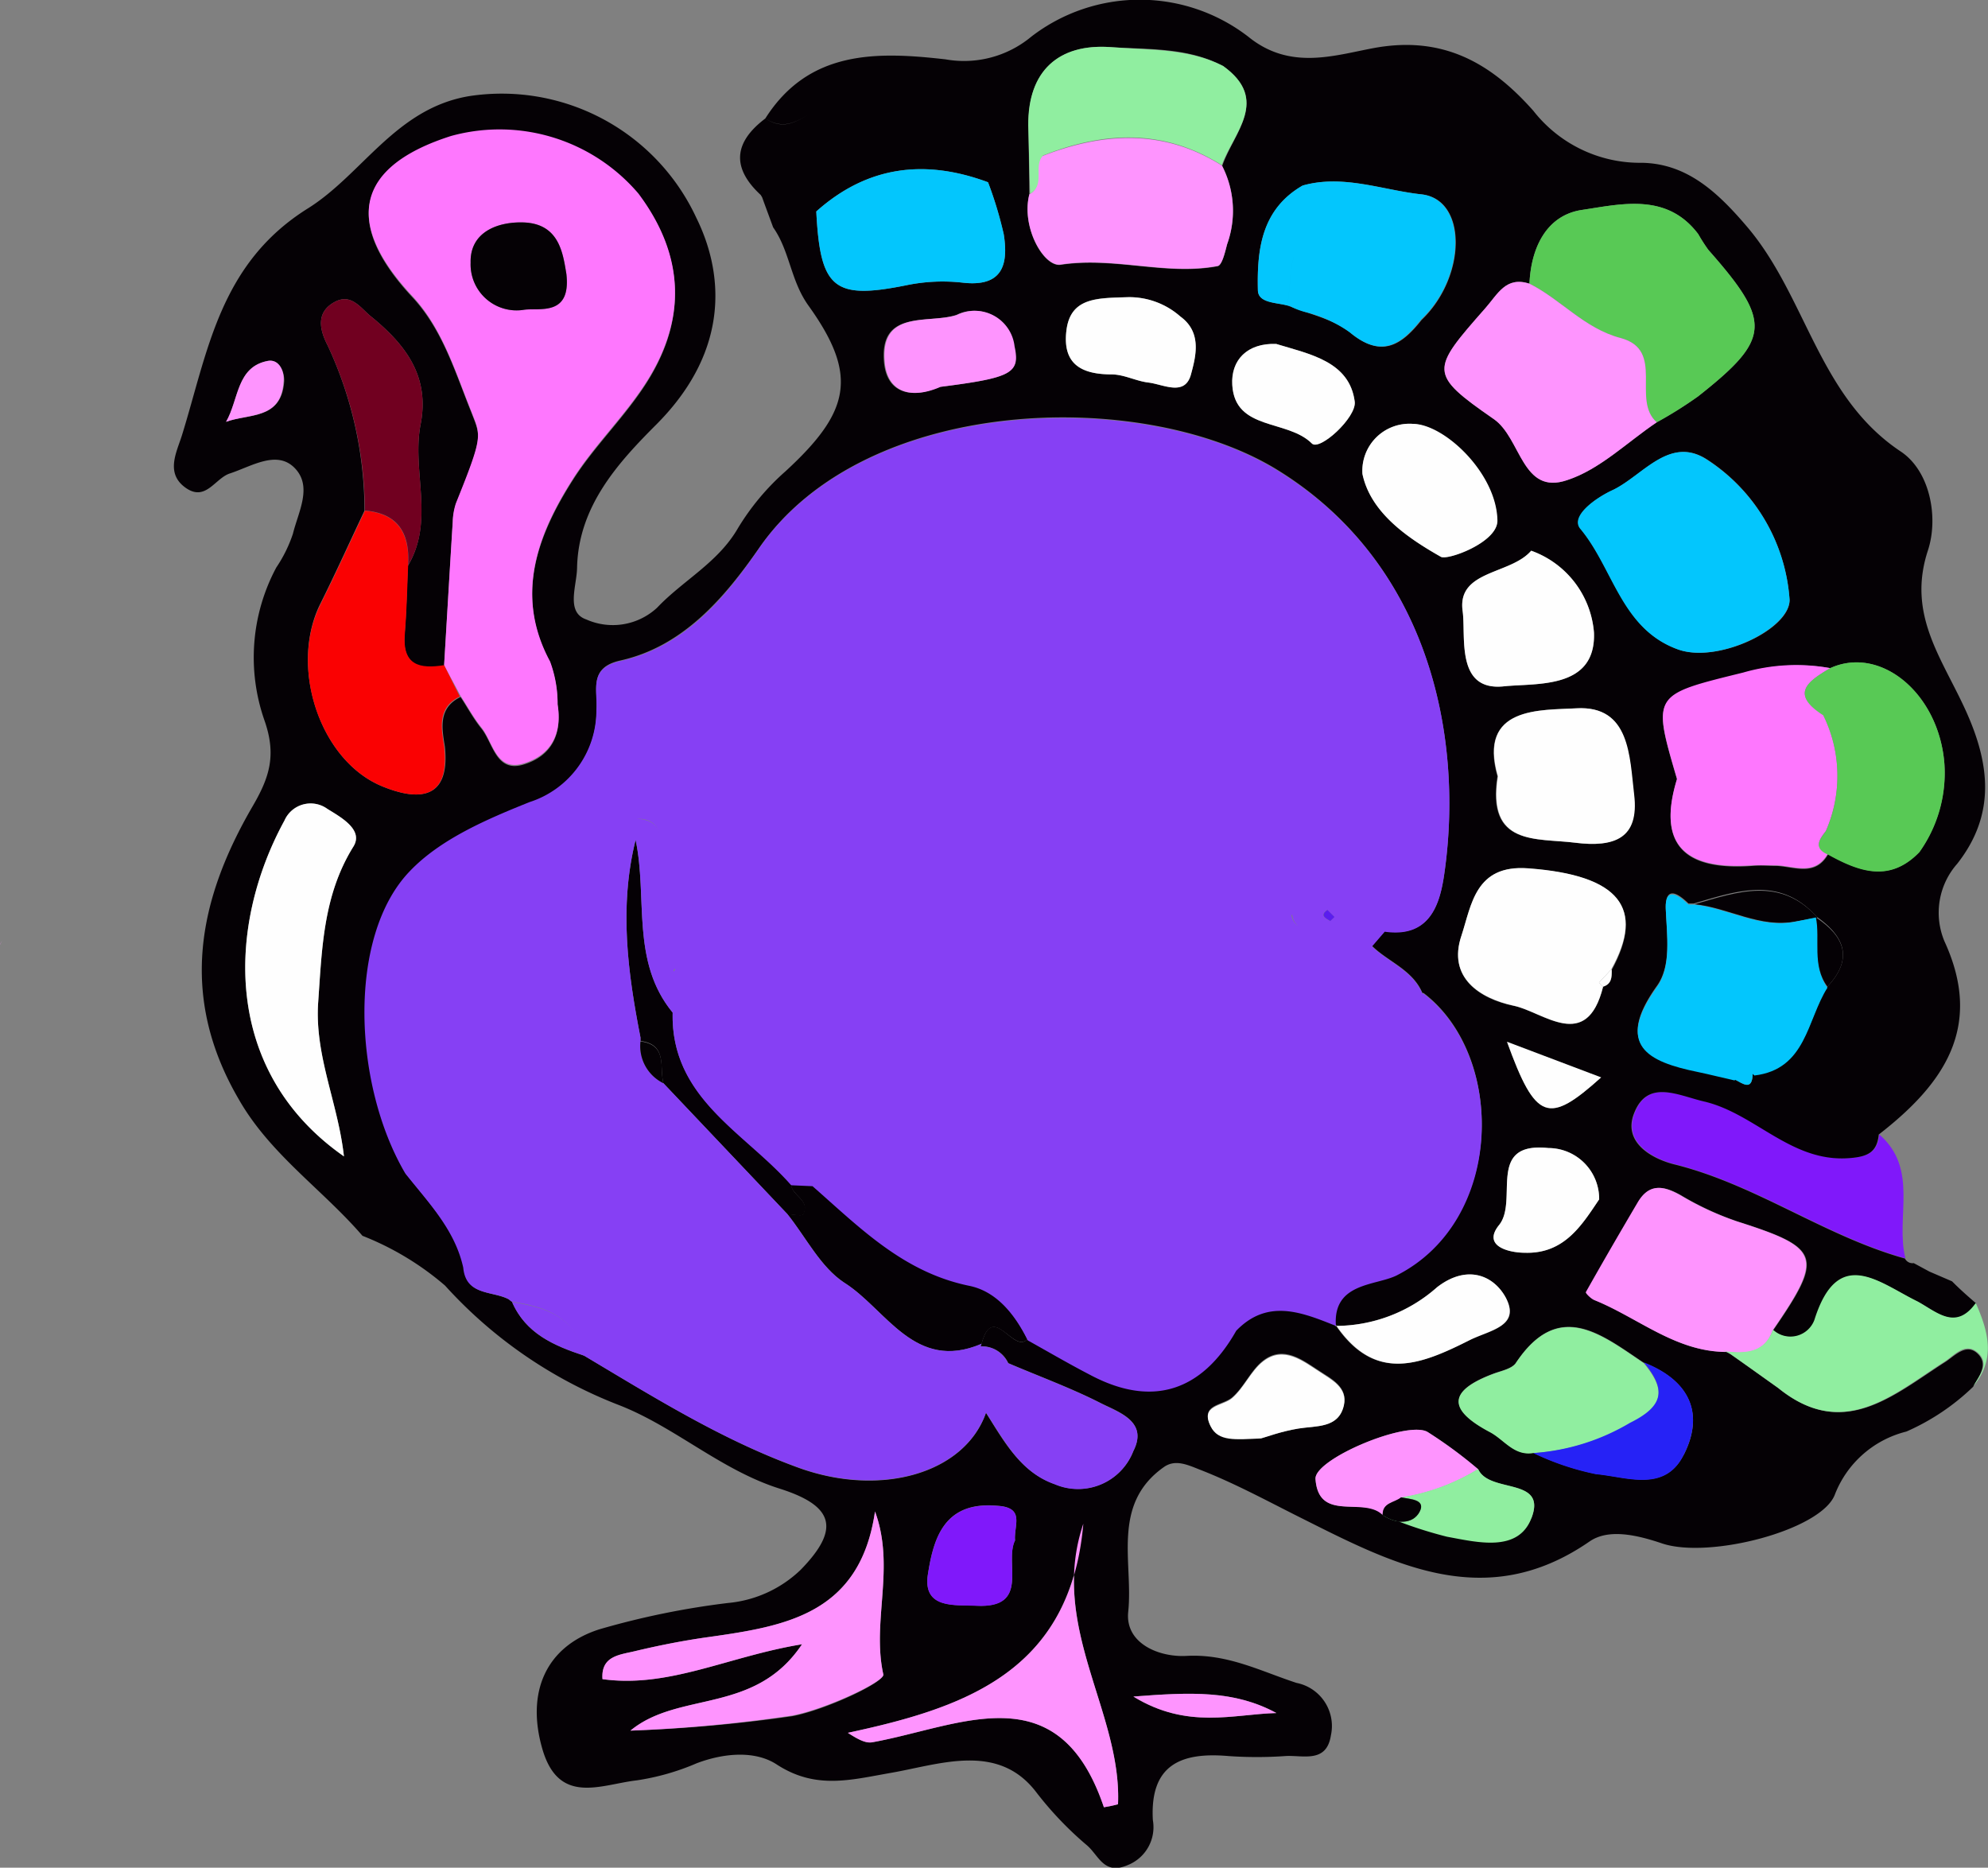 <svg xmlns="http://www.w3.org/2000/svg" width="126.64" height="118.97" viewBox="0 0 126.64 118.97">
  <rect x="0" y="0" width="126.64" height="118.97" fill="#808080" stroke="none"/>
  <defs>
    <style>
      .cls-1 {
        fill: #8018fa;
      }

      .cls-2 {
        fill: #050105;
      }

      .cls-3 {
        fill: #58c955;
      }

      .cls-4 {
        fill: #fe94fe;
      }

      .cls-5 {
        fill: #fe77fe;
      }

      .cls-6 {
        fill: #03c6fd;
      }

      .cls-7 {
        fill: #fa0102;
      }

      .cls-8 {
        fill: #fefefe;
      }

      .cls-9 {
        fill: #90eea0;
      }

      .cls-10 {
        fill: #710020;
      }

      .cls-11 {
        fill: #2622f6;
      }

      .cls-12 {
        fill: #8640f4;
      }

      .cls-13 {
        fill: #5b1dee;
      }
    </style>
  </defs>
  <g id="Layer_2" data-name="Layer 2">
    <g id="Layer_1-2" data-name="Layer 1">
      <g>
        <path class="cls-1" d="M121.38,80.16c-5.13-1.43-9.49-4.71-14.7-6-1.39-.35-3.27-1.37-2.57-3.22.85-2.25,2.81-1.17,4.49-.77,3.26.76,5.55,3.9,9.27,3.59,1.15-.09,1.73-.38,1.84-1.5C122.27,74.48,120.72,77.55,121.38,80.16Z"/>
        <g>
          <path class="cls-2" d="M109.66,86l.25.12h.1Z"/>
          <path class="cls-2" d="M123.9,86.77c-3.31,2.12-6.46,5-10.61,1.66-1-.71-2-1.43-3-2.13a1.7,1.7,0,0,0-.35-.19c-3.19,0-5.56-2.17-8.33-3.29-.23-.09-.58-.45-.55-.51,1.08-1.92,2.19-3.83,3.31-5.73.72-1.21,1.62-1.06,2.72-.44a18.74,18.74,0,0,0,3.61,1.67c5.3,1.69,5.49,2.23,2.26,6.92a1.64,1.64,0,0,0,2.65-.62c1.5-4.77,4.11-2.38,6.57-1.18,1.23.67,2.44,1.88,3.71.1-.49-.42-1-.87-1.44-1.31l-.1-.1L122.91,81l-1-.54a.54.54,0,0,1-.56-.29c-5.13-1.43-9.49-4.71-14.7-6-1.39-.35-3.27-1.37-2.57-3.22.85-2.25,2.81-1.17,4.49-.78,3.26.77,5.55,3.91,9.27,3.6,1.15-.09,1.73-.38,1.84-1.5,4.1-3.18,6.71-6.82,4.19-12.3a4.71,4.71,0,0,1,.81-4.95c2.48-3.16,2.07-6.38.55-9.74s-3.76-6.12-2.42-10.21c.69-2.09.15-5.06-1.73-6.31-5.26-3.5-6-9.88-9.8-14.33-1.93-2.27-3.86-4-6.67-4.06a8.63,8.63,0,0,1-6.93-3.31c-2.66-3-5.71-4.82-10.16-4-2.53.47-5.34,1.44-8-.72a11.32,11.32,0,0,0-13.83,0,6.7,6.7,0,0,1-5.46,1.44c-4.32-.49-8.69-.63-11.48,3.77,1.09.69,1.89.28,2.81-.29-.92.57-1.72,1-2.81.29-2,1.51-2.17,3.13-.29,4.87l.09.15c.23.64.47,1.28.7,1.91,1.07,1.52,1.11,3.41,2.26,5,3.18,4.44,2.65,6.75-1.47,10.54A15.53,15.53,0,0,0,47,33.66c-1.27,2.19-3.49,3.31-5.14,5.05a4.15,4.15,0,0,1-4.51.75c-1.32-.45-.61-2.13-.59-3.28.08-3.92,2.6-6.69,5.06-9.15,4.83-4.85,4.18-9.82,2.55-13.13A13.67,13.67,0,0,0,29.91,6.12c-4.7.77-6.83,5-10.32,7.17-5.61,3.52-6.35,9.12-8,14.44-.33,1.06-1.07,2.4.22,3.33s1.88-.59,2.83-.9c1.38-.45,3-1.52,4.14-.34S19,32.61,18.66,34a8.77,8.77,0,0,1-1.06,2.15,12.14,12.14,0,0,0-.76,9.72c.78,2.21.34,3.62-.73,5.46-3.5,6-4.72,12.12-.92,18.66,2,3.53,5.34,5.76,7.9,8.73a18.32,18.32,0,0,1,5.26,3.17,29.06,29.06,0,0,0,11.07,7.61c3.56,1.38,6.51,4.15,10.26,5.33C53.14,95.93,53.54,97.4,51,100a7.68,7.68,0,0,1-4.63,2.11,51.4,51.4,0,0,0-8.2,1.68c-3.39,1.09-4.67,4-3.62,7.62s3.74,2.26,6,2a15.33,15.33,0,0,0,3.83-1.09c1.74-.66,3.72-.82,5.09.07,2.47,1.61,4.67,1,7.23.55,3.16-.54,6.89-2,9.34,1.26a22,22,0,0,0,3.23,3.37c.74.66,1.07,1.88,2.56,1.24a2.6,2.6,0,0,0,1.61-2.87c-.2-3.54,1.81-4.34,4.81-4.08a25.9,25.9,0,0,0,3.63,0c1.11-.07,2.62.48,2.9-1.31a2.8,2.8,0,0,0-2.19-3.35c-2.27-.74-4.38-1.86-7-1.72-1.75.1-3.93-.79-3.72-2.81.33-3.12-1.1-6.83,2.26-9.21.71-.51,1.46-.18,2.26.14,2.12.82,4.11,1.89,6.13,2.91,6,3,12,6.34,18.74,1.68,1.21-.83,3-.42,4.63.13,3,1,10.16-.85,11-3.13a6.59,6.59,0,0,1,4.55-4,14.47,14.47,0,0,0,4.25-2.85c.39-.68,1-1.46.27-2.13S124.5,86.39,123.9,86.77ZM18.1,24.35c-.2,2.38-2.25,2-3.7,2.52.82-1.42.66-3.5,2.66-3.88C17.8,22.85,18.15,23.71,18.1,24.35Zm63.21,84.77c-2.73.07-5.67,1.06-9.11-1.05C75.86,107.79,78.61,107.66,81.31,109.12ZM97.14,79.8c-1,0-2.74-.41-1.65-1.76,1.27-1.56-.86-5.33,3.15-4.91a3.24,3.24,0,0,1,3.23,3.27C100.78,78,99.66,79.88,97.14,79.8Zm-3.53,5.57c-3.11,1.57-6,2.72-8.5-.91A9.78,9.78,0,0,0,91.54,82c1.88-1.46,3.57-.79,4.36.62C96.94,84.49,94.92,84.72,93.61,85.37Zm2.34-19,6,2.27C98.64,71.65,97.83,71.41,96,66.36Zm6.17-3.51c-1.05,4.21-3.8,1.6-5.7,1.21-2.14-.44-4.23-1.78-3.32-4.47.64-1.94.87-4.53,4.24-4.28,5.88.43,7.45,2.57,5.33,6.47C102.69,62.24,102.67,62.68,102.12,62.85ZM91.79,35.47c-2.12-1.2-4.48-2.81-5-5.28A3,3,0,0,1,90,27c2,.08,5.33,3.19,5.37,6.21C95.36,34.56,92.21,35.71,91.79,35.47Zm5.75-.39a6.05,6.05,0,0,1,4,5.22c.13,3.63-3.67,3.2-5.75,3.42-3.1.32-2.39-3.23-2.62-4.82C92.83,36.31,96.23,36.61,97.54,35.08Zm2.78,18.6c-2.51-.31-5.63.22-4.93-4.23-1.26-4.47,2.76-4.2,5-4.33,3.43-.2,3.39,3.09,3.68,5.5C104.43,53.41,102.7,54,100.32,53.68Zm16.09,9.17c-1.31,2.06-1.34,5.19-4.65,5.59l-.11-.1c0,1.23-.65.66-1.17.41-.77-.17-1.54-.37-2.31-.53-3.24-.66-5.28-1.7-2.62-5.42.94-1.31.63-3.27.56-5,0-1.43.83-.85,1.45-.25l.34,0c2.73-.79,5.47-1.79,7.83.85l0,0C117.5,59.65,118.08,61.06,116.41,62.85Zm.18-20.29c3.21-1.46,6.91,1.61,7.27,6.06a8.67,8.67,0,0,1-1.59,5.63c-1.89,2-3.84,1.26-5.81.16-.82,1.44-2.11.81-3.27.75-.52,0-1-.07-1.56,0-4.06.29-6.15-1.11-4.8-5.51-1.59-5.42-1.57-5.34,4.22-6.77A12.11,12.11,0,0,1,116.59,42.56Zm-9.7-1.2c-3.59-1.31-4.09-5.15-6.19-7.67-.68-.81,1-2,2.09-2.49,1.92-.94,3.61-3.49,6-1.9A11.59,11.59,0,0,1,114,38.2C114.06,40.08,109.41,42.29,106.89,41.36ZM97.43,18.07c.1-2.31,1.1-4.37,3.36-4.7,2.49-.37,5.39-1.11,7.39,1.54a11.35,11.35,0,0,0,.64,1c4.07,4.61,4,5.67-.65,9.34a26.38,26.38,0,0,1-2.63,1.65c-1.89,1.27-3.62,3-5.7,3.68-2.9,1-2.93-2.68-4.69-3.89-4.18-2.9-4-3.11-.53-7.06C95.43,18.71,95.93,17.59,97.43,18.07ZM83,11.82c2.57-.73,5.08.29,7.56.56,2.93.32,2.87,5.26,0,8C89.28,22,88,22.84,86,21.18c-1.07-.87-2.61-1.16-3.93-1.71-.73-.21-1.92-.14-1.94-1C80.07,15.89,80.36,13.33,83,11.82ZM81.3,21.91c2.13.65,4.67,1.11,5,3.68.12,1-2.24,3.16-2.73,2.66-1.55-1.55-4.89-.8-5.07-3.72C78.4,22.93,79.46,21.84,81.3,21.91ZM70.72,3c2.4.16,4.93,0,7.2,1.21,3,2.15.65,4.25-.06,6.36a6.3,6.3,0,0,1,.31,5c-.13.5-.32,1.33-.6,1.39-3.29.62-6.56-.61-10-.09-1.07.17-2.53-2.38-2-4.47L65.52,8l0,0C65.47,4.49,67.46,2.78,70.72,3Zm5.15,20.84c-.38,1.43-1.74.65-2.7.53-.79-.09-1.55-.51-2.33-.52-1.9,0-3.16-.61-2.91-2.77s2-2.1,3.94-2.15a4.92,4.92,0,0,1,3.32,1.23C76.57,21.18,76.18,22.67,75.87,23.84Zm-16,.8c-1.77.78-3.38.45-3.56-1.58-.3-3.39,2.86-2.41,4.61-3a2.55,2.55,0,0,1,3.66,2C65,23.77,64.46,24.06,59.92,24.64ZM52,13.47c3.26-2.91,6.93-3.35,10.94-1.86h0a24.66,24.66,0,0,1,1,3.31c.32,2-.12,3.39-2.66,3.08a11.38,11.38,0,0,0-3.54.17C53.13,19.1,52.25,18.41,52,13.47ZM22.51,53.93c-1.92,3.09-2,6.48-2.24,9.9s1.26,6.41,1.64,9.83C14.15,68.24,14.44,59,18.12,52.27a1.82,1.82,0,0,1,2.74-.74C21.72,52.06,23.18,52.86,22.51,53.93Zm-2.14-15.4c1-2,1.9-4,2.85-6A25,25,0,0,0,20.87,22c-.52-1-.76-2.13.48-2.78,1.08-.56,1.67.48,2.36,1C25.87,22,27.39,24,26.79,27.05c-.57,2.95.92,6.1-.81,9-.06,1.46-.09,2.93-.21,4.39-.15,2,1,2.21,2.52,2,.18-3,.36-6.09.55-9.14a4.1,4.1,0,0,1,.2-1.17c1.76-4.36,1.59-4.28,1-5.82-1.05-2.6-1.85-5.33-3.8-7.41-4.37-4.7-3.53-8.25,2.5-10.17a11.62,11.62,0,0,1,11.93,3.67c3,4,3.13,8.18.23,12.42-1.36,2-3.1,3.71-4.39,5.73-2.3,3.6-3.73,7.45-1.47,11.65a7.66,7.66,0,0,1,.48,2.72c.3,1.86-.39,3.24-2.16,3.78s-1.94-1.36-2.7-2.3c-.5-.62-.88-1.33-1.32-2-1.44.69-1.19,2-1,3.16C28.7,51,26.6,51,24.4,50.11,20.39,48.51,18.43,42.53,20.37,38.53Zm30.1,70.79a95.37,95.37,0,0,1-10.31.92c3.09-2.55,7.92-1,10.93-5.5-4.67.76-8.48,2.81-12.71,2.22-.11-1.49,1.12-1.55,2.06-1.78,1.55-.37,3.12-.68,4.7-.9,4.87-.69,9.65-1.45,10.6-8,1.31,3.56-.22,7,.53,10.38C56.37,107.15,52.59,108.92,50.47,109.32Zm19.85,5.8c-2.9-8.6-9.15-5.15-14.74-4.14-.37.07-.79-.09-1.57-.6,6.5-1.39,12.48-3.32,14.41-10.09-.18,5.19,3,9.75,2.8,14.64A8.24,8.24,0,0,1,70.32,115.12Zm-5.66-17c-.71,1.42,1,4.34-2.46,4.16-1.33-.07-3.44.24-3.09-2s1-4.64,4.35-4.37C65.35,96,64.57,97.16,64.66,98.13Zm4.86-10.54c-1.38-.71-2.73-1.5-4.09-2.26-.89.92-2.18-2.42-2.9.27l-.06.17a1.85,1.85,0,0,1,1.76,1.07c1.94.83,3.94,1.56,5.82,2.51,1.19.61,3.11,1.17,2.15,3.09a3.77,3.77,0,0,1-5,2.11C65.05,93.8,64,91.89,62.81,90c-1.36,3.87-6.69,5.39-11.91,3.51C46,91.73,41.65,89,37.2,86.35c-1.91-.63-3.71-1.4-4.58-3.42l-.19-.15c-1-.56-2.7-.22-2.87-2l0,0h0c-.53-2.44-2.22-4.15-3.69-6-3.32-5.63-3.68-15.09.28-19.25,1.95-2.05,4.92-3.32,7.64-4.41A6.13,6.13,0,0,0,38,45.17c.09-1.24-.52-2.65,1.53-3.1,4-.9,6.62-4,8.79-7.11,6.72-9.8,24.34-10.3,32.94-5.1C91,35.79,93.19,46.79,92.05,55.31c-.24,1.82-.69,4.5-3.84,4l-.81.94c1,1,2.58,1.51,3.21,3l.07,0c5.26,4,5.15,14.49-1.76,17.91-1.35.66-4.06.45-3.86,3.21-2.16-.87-4.33-1.76-6.35.31C76.49,88.58,73.37,89.57,69.52,87.59Zm10.79,4c-1.62.07-2.7.21-3.19-.77-.68-1.36.74-1.27,1.36-1.79.78-.67,1.21-1.76,2-2.36,1.31-1,2.53,0,3.59.68.72.48,1.79,1,1.54,2.13C85.28,91,83.84,90.81,82.7,91S80.67,91.54,80.31,91.63Zm17.24,5.09c-.85,2.19-3.45,1.52-5.37,1.17a27.24,27.24,0,0,1-4.11-1.39C86.85,95.31,84,97,83.8,94.21c-.08-1.27,5.81-3.74,7.13-3a28.56,28.56,0,0,1,3.23,2.38C94.86,95.17,98.59,94.05,97.55,96.72Zm9.7-4c-1.21,2.41-3.65,1.39-5.57,1.22a17.08,17.08,0,0,1-4-1.35c-1.23.2-1.85-.85-2.76-1.33-2.76-1.46-2.63-2.65.24-3.72.49-.18,1.16-.31,1.41-.68,2.72-4.08,5.43-1.82,8.15,0C107.56,87.9,108.63,90,107.25,92.69Z"/>
        </g>
        <path class="cls-3" d="M124.42,81.72l-.1-.1Z"/>
        <path class="cls-4" d="M0,60.17l.15-.28L0,60.15Z"/>
        <path class="cls-1" d="M122.91,81l-1-.54Z"/>
        <path class="cls-5" d="M28.29,42.37c.18-3,.36-6.09.55-9.14a4.1,4.1,0,0,1,.2-1.17c1.76-4.36,1.59-4.28,1-5.82-1.05-2.6-1.85-5.33-3.8-7.41-4.37-4.7-3.53-8.25,2.5-10.17a11.62,11.62,0,0,1,11.93,3.67c3,4,3.13,8.18.23,12.42-1.36,2-3.1,3.71-4.39,5.73-2.3,3.6-3.73,7.45-1.47,11.65a7.66,7.66,0,0,1,.48,2.72c.3,1.86-.39,3.24-2.16,3.78s-1.94-1.36-2.7-2.3c-.5-.62-.88-1.33-1.32-2Zm7.79-24.92c-.22-1.31-.45-3.19-2.71-3.28-1.68-.06-3.44.62-3.39,2.56a2.93,2.93,0,0,0,3.42,3C34.38,19.6,36.39,20.16,36.08,17.45Z"/>
        <path class="cls-3" d="M97.43,18.07c.1-2.31,1.1-4.37,3.36-4.7,2.49-.37,5.39-1.11,7.39,1.54a11.35,11.35,0,0,0,.64,1c4.07,4.61,4,5.67-.65,9.34a26.38,26.38,0,0,1-2.63,1.65c-1.64-1.43.57-4.61-2.31-5.37C100.92,20.92,99.45,19.07,97.43,18.07Z"/>
        <path class="cls-6" d="M114,38.2c0,1.88-4.62,4.09-7.14,3.16-3.59-1.31-4.09-5.15-6.19-7.67-.68-.81,1-2,2.09-2.49,1.92-.94,3.61-3.49,6-1.9A11.59,11.59,0,0,1,114,38.2Z"/>
        <path class="cls-7" d="M28.29,42.37l1,2c-1.44.69-1.19,2-1,3.16C28.7,51,26.6,51,24.4,50.11c-4-1.6-6-7.58-4-11.58,1-2,1.9-4,2.85-6C25.37,32.72,26.1,34,26,36c-.06,1.46-.09,2.93-.21,4.39C25.62,42.39,26.75,42.62,28.29,42.37Z"/>
        <path class="cls-4" d="M97.43,18.07c2,1,3.49,2.85,5.8,3.46,2.88.76.67,3.94,2.31,5.37-1.89,1.27-3.62,3-5.7,3.68-2.9,1-2.93-2.68-4.69-3.89-4.18-2.9-4-3.11-.53-7.06C95.43,18.71,95.93,17.59,97.43,18.07Z"/>
        <path class="cls-8" d="M21.91,73.66C14.15,68.24,14.44,59,18.12,52.27a1.82,1.82,0,0,1,2.74-.74c.86.53,2.32,1.33,1.65,2.4-1.92,3.09-2,6.48-2.24,9.9S21.53,70.24,21.91,73.66Z"/>
        <path class="cls-4" d="M110,86.12c-3.24,0-5.64-2.17-8.43-3.3-.23-.09-.58-.45-.55-.51,1.08-1.92,2.19-3.83,3.31-5.73.72-1.21,1.62-1.06,2.72-.44a18.74,18.74,0,0,0,3.61,1.67c5.3,1.69,5.49,2.23,2.27,6.92C112.43,86.17,111.27,86.25,110,86.12Z"/>
        <path class="cls-4" d="M77.84,10.55a6.27,6.27,0,0,1,.33,5c-.13.5-.32,1.33-.6,1.39-3.29.62-6.56-.61-10-.09-1.07.17-2.53-2.38-2-4.47,1-.58.17-1.76.83-2.44C70.36,8.4,74.17,8.23,77.84,10.55Z"/>
        <path class="cls-4" d="M40.16,110.24c3.09-2.55,7.92-1,10.93-5.5-4.67.76-8.48,2.81-12.71,2.22-.11-1.49,1.12-1.55,2.06-1.78,1.55-.37,3.12-.68,4.7-.9,4.87-.69,9.65-1.45,10.6-8,1.31,3.56-.22,7,.53,10.38.1.45-3.68,2.22-5.8,2.62A95.37,95.37,0,0,1,40.16,110.24Z"/>
        <path class="cls-6" d="M52,13.47c3.26-2.91,6.93-3.35,10.94-1.86a24.66,24.66,0,0,1,1,3.31c.32,2-.12,3.39-2.66,3.08a11.38,11.38,0,0,0-3.54.17C53.13,19.1,52.25,18.41,52,13.47Z"/>
        <path class="cls-9" d="M97.67,92.56c-1.23.2-1.85-.85-2.76-1.33-2.76-1.46-2.63-2.65.24-3.72.49-.18,1.16-.31,1.41-.68,2.72-4.08,5.43-1.82,8.15,0,1.39,1.67,1.36,2.75-.87,3.85A13.94,13.94,0,0,1,97.67,92.56Z"/>
        <path class="cls-4" d="M71.22,114.93a8.24,8.24,0,0,1-.9.19c-2.9-8.6-9.15-5.15-14.74-4.14-.37.07-.79-.09-1.57-.6,7.43-1.59,14.19-3.89,15-13.32C66.79,103.65,71.48,109.05,71.22,114.93Z"/>
        <path class="cls-10" d="M26,36c.12-2-.61-3.3-2.76-3.48A25,25,0,0,0,20.87,22c-.52-1-.76-2.13.48-2.78,1.08-.56,1.67.48,2.36,1C25.87,22,27.39,24,26.79,27.05,26.22,30,27.71,33.15,26,36Z"/>
        <path class="cls-8" d="M97.54,35.08a6.05,6.05,0,0,1,4,5.22c.13,3.63-3.67,3.2-5.75,3.42-3.1.32-2.39-3.23-2.62-4.82C92.83,36.31,96.23,36.61,97.54,35.08Z"/>
        <path class="cls-2" d="M62.53,85.6c-4.26,1.82-6.06-2.2-8.74-3.89-1.52-1-2.44-2.89-3.63-4.37.36,0,1,.15,1,0,.47-.89-.73-1.17-.78-1.91l1.36.06c3,2.63,5.78,5.49,10,6.35,1.74.36,2.91,1.85,3.71,3.47C64.54,86.25,63.25,82.91,62.53,85.6Z"/>
        <path class="cls-8" d="M95.39,33.17c0,1.39-3.18,2.54-3.6,2.3-2.12-1.2-4.48-2.81-5-5.28A3,3,0,0,1,90,27C92,27,95.35,30.15,95.39,33.17Z"/>
        <path class="cls-8" d="M71.87,18.93a4.92,4.92,0,0,1,3.32,1.23c1.38,1,1,2.51.68,3.68-.38,1.43-1.74.65-2.7.53-.79-.09-1.55-.51-2.33-.52-1.9,0-3.16-.61-2.91-2.77S69.92,19,71.87,18.93Z"/>
        <path class="cls-4" d="M59.92,24.64c-1.77.78-3.38.45-3.56-1.58-.3-3.39,2.86-2.41,4.61-3a2.55,2.55,0,0,1,3.66,2C65,23.77,64.46,24.06,59.92,24.64Z"/>
        <path class="cls-4" d="M88.07,96.5C86.85,95.31,84,97,83.8,94.21c-.08-1.27,5.81-3.74,7.13-3a28.56,28.56,0,0,1,3.23,2.38,13.37,13.37,0,0,1-4.91,1.81c-.42.35-1.2.32-1.17,1.13Z"/>
        <path class="cls-8" d="M85.06,84.46A9.74,9.74,0,0,0,91.54,82c1.88-1.46,3.57-.79,4.36.62,1,1.87-1,2.1-2.29,2.75-3.12,1.57-6,2.74-8.53-1Z"/>
        <path class="cls-8" d="M81.3,21.91c2.13.65,4.67,1.11,5,3.68.12,1-2.24,3.16-2.73,2.66-1.55-1.55-4.89-.8-5.07-3.72C78.4,22.93,79.46,21.84,81.3,21.91Z"/>
        <path class="cls-9" d="M125.86,83c-1.27,1.78-2.48.57-3.71-.1-2.46-1.2-5.07-3.59-6.57,1.18a1.63,1.63,0,0,1-2.64.62c-.51,1.44-1.67,1.52-2.93,1.39l-.35-.13a4.25,4.25,0,0,1,.6.31c1,.7,2,1.42,3,2.13,4.15,3.38,7.3.46,10.61-1.66.6-.38,1.31-1.28,2.11-.58s.12,1.45-.27,2.13C127.14,86.59,126.67,84.83,125.86,83Z"/>
        <path class="cls-9" d="M89.25,95.38a13.37,13.37,0,0,0,4.91-1.81c.7,1.6,4.43.48,3.39,3.15-.85,2.19-3.45,1.52-5.37,1.17a27.24,27.24,0,0,1-4.11-1.39h0c.85.59,1.91.62,2.35-.2S89.82,95.5,89.25,95.38Z"/>
        <path class="cls-8" d="M101.87,76.4c-1.09,1.62-2.21,3.48-4.73,3.4-1,0-2.74-.41-1.65-1.76,1.27-1.56-.86-5.33,3.15-4.91A3.24,3.24,0,0,1,101.87,76.4Z"/>
        <path class="cls-8" d="M80.31,91.63c-1.62.07-2.7.21-3.19-.77-.68-1.36.74-1.27,1.36-1.79.78-.67,1.21-1.76,2-2.36,1.31-1,2.53,0,3.59.68.72.48,1.79,1,1.54,2.13C85.28,91,83.84,90.81,82.7,91S80.67,91.54,80.31,91.63Z"/>
        <path class="cls-11" d="M97.67,92.56a13.94,13.94,0,0,0,6.17-1.93c2.23-1.1,2.26-2.18.87-3.85,2.85,1.12,3.92,3.17,2.54,5.91-1.21,2.41-3.65,1.39-5.57,1.22A17.08,17.08,0,0,1,97.67,92.56Z"/>
        <path class="cls-1" d="M64.66,98.13c-.71,1.42,1,4.34-2.46,4.16-1.33-.07-3.44.24-3.09-2s1-4.64,4.35-4.37C65.35,96,64.57,97.16,64.66,98.13Z"/>
        <path class="cls-5" d="M116.31,52.93a8.79,8.79,0,0,0-.17-7.42c-2.18-1.34-.89-2.15.45-2.95a12.11,12.11,0,0,0-5.54.28c-5.79,1.43-5.81,1.35-4.22,6.77-1.35,4.4.74,5.8,4.8,5.51.51,0,1,0,1.56,0,1.16.06,2.45.69,3.26-.77C115.5,54,115.9,53.46,116.31,52.93Z"/>
        <path class="cls-6" d="M90.53,12.38c-2.48-.27-5-1.29-7.56-.56-2.61,1.51-2.9,4.07-2.84,6.66,0,.85,1.21.78,1.94,1l.13.05L82,19.41c.25-1.29.11-2.68.72-3.87-.61,1.19-.47,2.58-.72,3.87l.21.11h0a4.46,4.46,0,0,0,1.07.39h0a4.63,4.63,0,0,0,.65.1,4.63,4.63,0,0,1-.65-.1A8.46,8.46,0,0,1,86,21.18c2,1.66,3.28.77,4.54-.84C93.4,17.64,93.46,12.7,90.53,12.38Z"/>
        <path class="cls-8" d="M96,66.36l6,2.27C98.64,71.65,97.83,71.41,96,66.36Z"/>
        <path class="cls-4" d="M81.31,109.12c-2.73.07-5.67,1.06-9.11-1.05C75.86,107.79,78.61,107.66,81.31,109.12Z"/>
        <path class="cls-2" d="M114.42,58.69l0,0c-2.29.46-4.29-.87-6.47-1.09,2.73-.79,5.47-1.79,7.83.85Z"/>
        <path class="cls-4" d="M14.4,26.87c.82-1.42.66-3.5,2.66-3.88.74-.14,1.09.72,1,1.36C17.9,26.73,15.85,26.33,14.4,26.87Z"/>
        <path class="cls-6" d="M115.68,58.44l0,0-1.31.27,0,0h0c-2.29.46-4.29-.87-6.47-1.09l-.34,0c-.62-.6-1.5-1.18-1.45.25.07,1.74.38,3.7-.56,5-2.66,3.72-.62,4.76,2.62,5.42.77.16,1.54.36,2.31.53l1.17-.41.11.1c3.31-.4,3.34-3.53,4.65-5.59C115.42,61.5,116,59.9,115.68,58.44Zm-5.41,1.23h0Zm.89-.07h0Zm2-.6c-.45.15-.9.3-1.34.43C112.31,59.3,112.76,59.15,113.21,59Z"/>
        <path class="cls-2" d="M116.41,62.85c-1-1.35-.45-3-.73-4.41C117.5,59.65,118.08,61.06,116.41,62.85Z"/>
        <path class="cls-9" d="M77.91,4.2c-2.26-1.15-4.79-1-7.19-1.2-3.26-.22-5.25,1.49-5.22,5l0,0,.12,4.34c1-.58.17-1.76.83-2.44,3.89-1.54,7.7-1.71,11.38.62C78.57,8.46,80.92,6.36,77.91,4.2Z"/>
        <path class="cls-8" d="M102.67,61.78c0,.46,0,.9-.55,1.07l-.26-.26.78-.84Z"/>
        <path class="cls-6" d="M110.48,68.75l1.17-.41C111.64,69.57,111,69,110.48,68.75Z"/>
        <path class="cls-2" d="M50.4,75.45c.05.74,1.25,1,.78,1.91-.07.13-.66,0-1,0L42.26,69c-.27-1,.28-2.47-1.46-2.69l0-.22C40,62,39.42,57.78,40.49,53.5c.78,3.68-.32,7.74,2.36,11C42.72,69.94,47.45,72.09,50.4,75.45Z"/>
        <g>
          <path class="cls-12" d="M85.08,84.42h0s0,0,0,0Z"/>
          <path class="cls-12" d="M90.68,63.29l-.07,0c-.63-1.47-2.16-2-3.21-3h0l.81-.94-.73-.45.73.45c3.15.46,3.6-2.22,3.84-4,1.14-8.52-1-19.52-10.8-25.45-8.6-5.2-26.22-4.7-32.94,5.1-2.17,3.16-4.74,6.21-8.79,7.11-2.05.45-1.44,1.86-1.53,3.1a6.13,6.13,0,0,1-4.25,5.88c-2.72,1.09-5.69,2.36-7.64,4.41-4,4.16-3.6,13.62-.28,19.25,1.47,1.86,3.16,3.58,3.69,6l0,0a5.51,5.51,0,0,0,1.67.2,5.51,5.51,0,0,1-1.67-.2c.17,1.8,1.83,1.46,2.88,2a2.65,2.65,0,0,0,0-1.09,2.65,2.65,0,0,1,0,1.09l.18.15c2.12.35,4.07.92,4.58,3.42C41.65,89,46,91.73,50.9,93.49c5.22,1.88,10.55.36,11.91-3.51,1.23,1.91,2.24,3.82,4.38,4.57a3.77,3.77,0,0,0,5-2.11c1-1.92-1-2.48-2.15-3.09-1.88-.95-3.88-1.68-5.82-2.51a1.85,1.85,0,0,0-1.76-1.07l.06-.17c-4.26,1.82-6.06-2.2-8.74-3.89-1.52-1-2.44-2.89-3.63-4.38L42.26,69a2.63,2.63,0,0,1-1.46-2.69l0-.22h0C40,62,39.42,57.78,40.49,53.5c.78,3.68-.32,7.74,2.36,11-.13,5.48,4.6,7.63,7.55,11l1.36.06a16.69,16.69,0,0,1-2-3.05,16.69,16.69,0,0,0,2,3.05c3,2.63,5.78,5.49,10,6.35,1.74.36,2.91,1.85,3.71,3.47,1.36.76,2.71,1.55,4.09,2.26,3.85,2,7,1,9.19-2.87,2-2.07,4.18-1.18,6.35-.31-.2-2.76,2.51-2.55,3.86-3.21C95.83,77.78,95.94,67.31,90.68,63.29ZM42,53.21c-.11-.81-.71-1-1.43-1.06h0c.72,0,1.32.25,1.43,1.06a9.63,9.63,0,0,0,.56,2.07A9.63,9.63,0,0,1,42,53.21Zm1,8.49s0,.11-.07.16,0-.11.07-.16a4.22,4.22,0,0,0,.38-.81A4.22,4.22,0,0,1,43,61.7Zm6.6-.87h0c.54-.27,1.19-.5,1.8-.73A18.53,18.53,0,0,0,49.55,60.83Zm32.72-2.55a1,1,0,0,0,.39.71A1,1,0,0,1,82.27,58.28Zm2.6,1.9a3,3,0,0,0-1.26-.72,3,3,0,0,1,1.26.72ZM85,58.41l-.27.26c.05.49.11,1,.17,1.46h0l-.17-1.46c-.29-.18-.69-.35-.18-.71,0,0,.29.29.45.45a2.46,2.46,0,0,1,.45-.07A2.46,2.46,0,0,0,85,58.41Z"/>
          <path class="cls-12" d="M32.62,82.94c.87,2,2.67,2.78,4.58,3.41C36.69,83.85,34.74,83.28,32.62,82.94Z"/>
        </g>
        <path class="cls-2" d="M40.8,66.34C42.54,66.56,42,68,42.26,69A2.63,2.63,0,0,1,40.8,66.34Z"/>
        <path class="cls-13" d="M84.74,58.67c-.29-.18-.69-.35-.18-.71,0,0,.29.29.45.45Z"/>
        <path class="cls-2" d="M36.08,17.45c.31,2.71-1.7,2.15-2.68,2.28a2.93,2.93,0,0,1-3.42-3c-.05-1.94,1.71-2.62,3.39-2.56C35.63,14.26,35.86,16.14,36.08,17.45Z"/>
        <path class="cls-3" d="M123.86,48.62c-.36-4.45-4.06-7.52-7.27-6.06-1.34.8-2.63,1.61-.45,3h0a8.75,8.75,0,0,1,.17,7.4c-.41.54-.81,1.07.14,1.48,2,1.11,3.93,1.79,5.82-.15A8.67,8.67,0,0,0,123.86,48.62Z"/>
        <path class="cls-8" d="M97.34,55.31c-3.37-.25-3.6,2.34-4.24,4.28-.91,2.69,1.18,4,3.32,4.47,1.9.39,4.65,3,5.7-1.21l-.26-.26.78-.84,0,0C104.79,57.88,103.22,55.74,97.34,55.31Z"/>
        <path class="cls-8" d="M104.1,50.62c-.29-2.42-.25-5.7-3.68-5.5-2.27.13-6.29-.14-5,4.33-.7,4.45,2.42,3.92,4.93,4.23S104.43,53.41,104.1,50.62Z"/>
        <path class="cls-2" d="M89.25,95.38c.57.12,1.61.13,1.18.93s-1.5.79-2.35.2C88.05,95.7,88.83,95.73,89.25,95.38Z"/>
      </g>
    </g>
  </g>
</svg>
